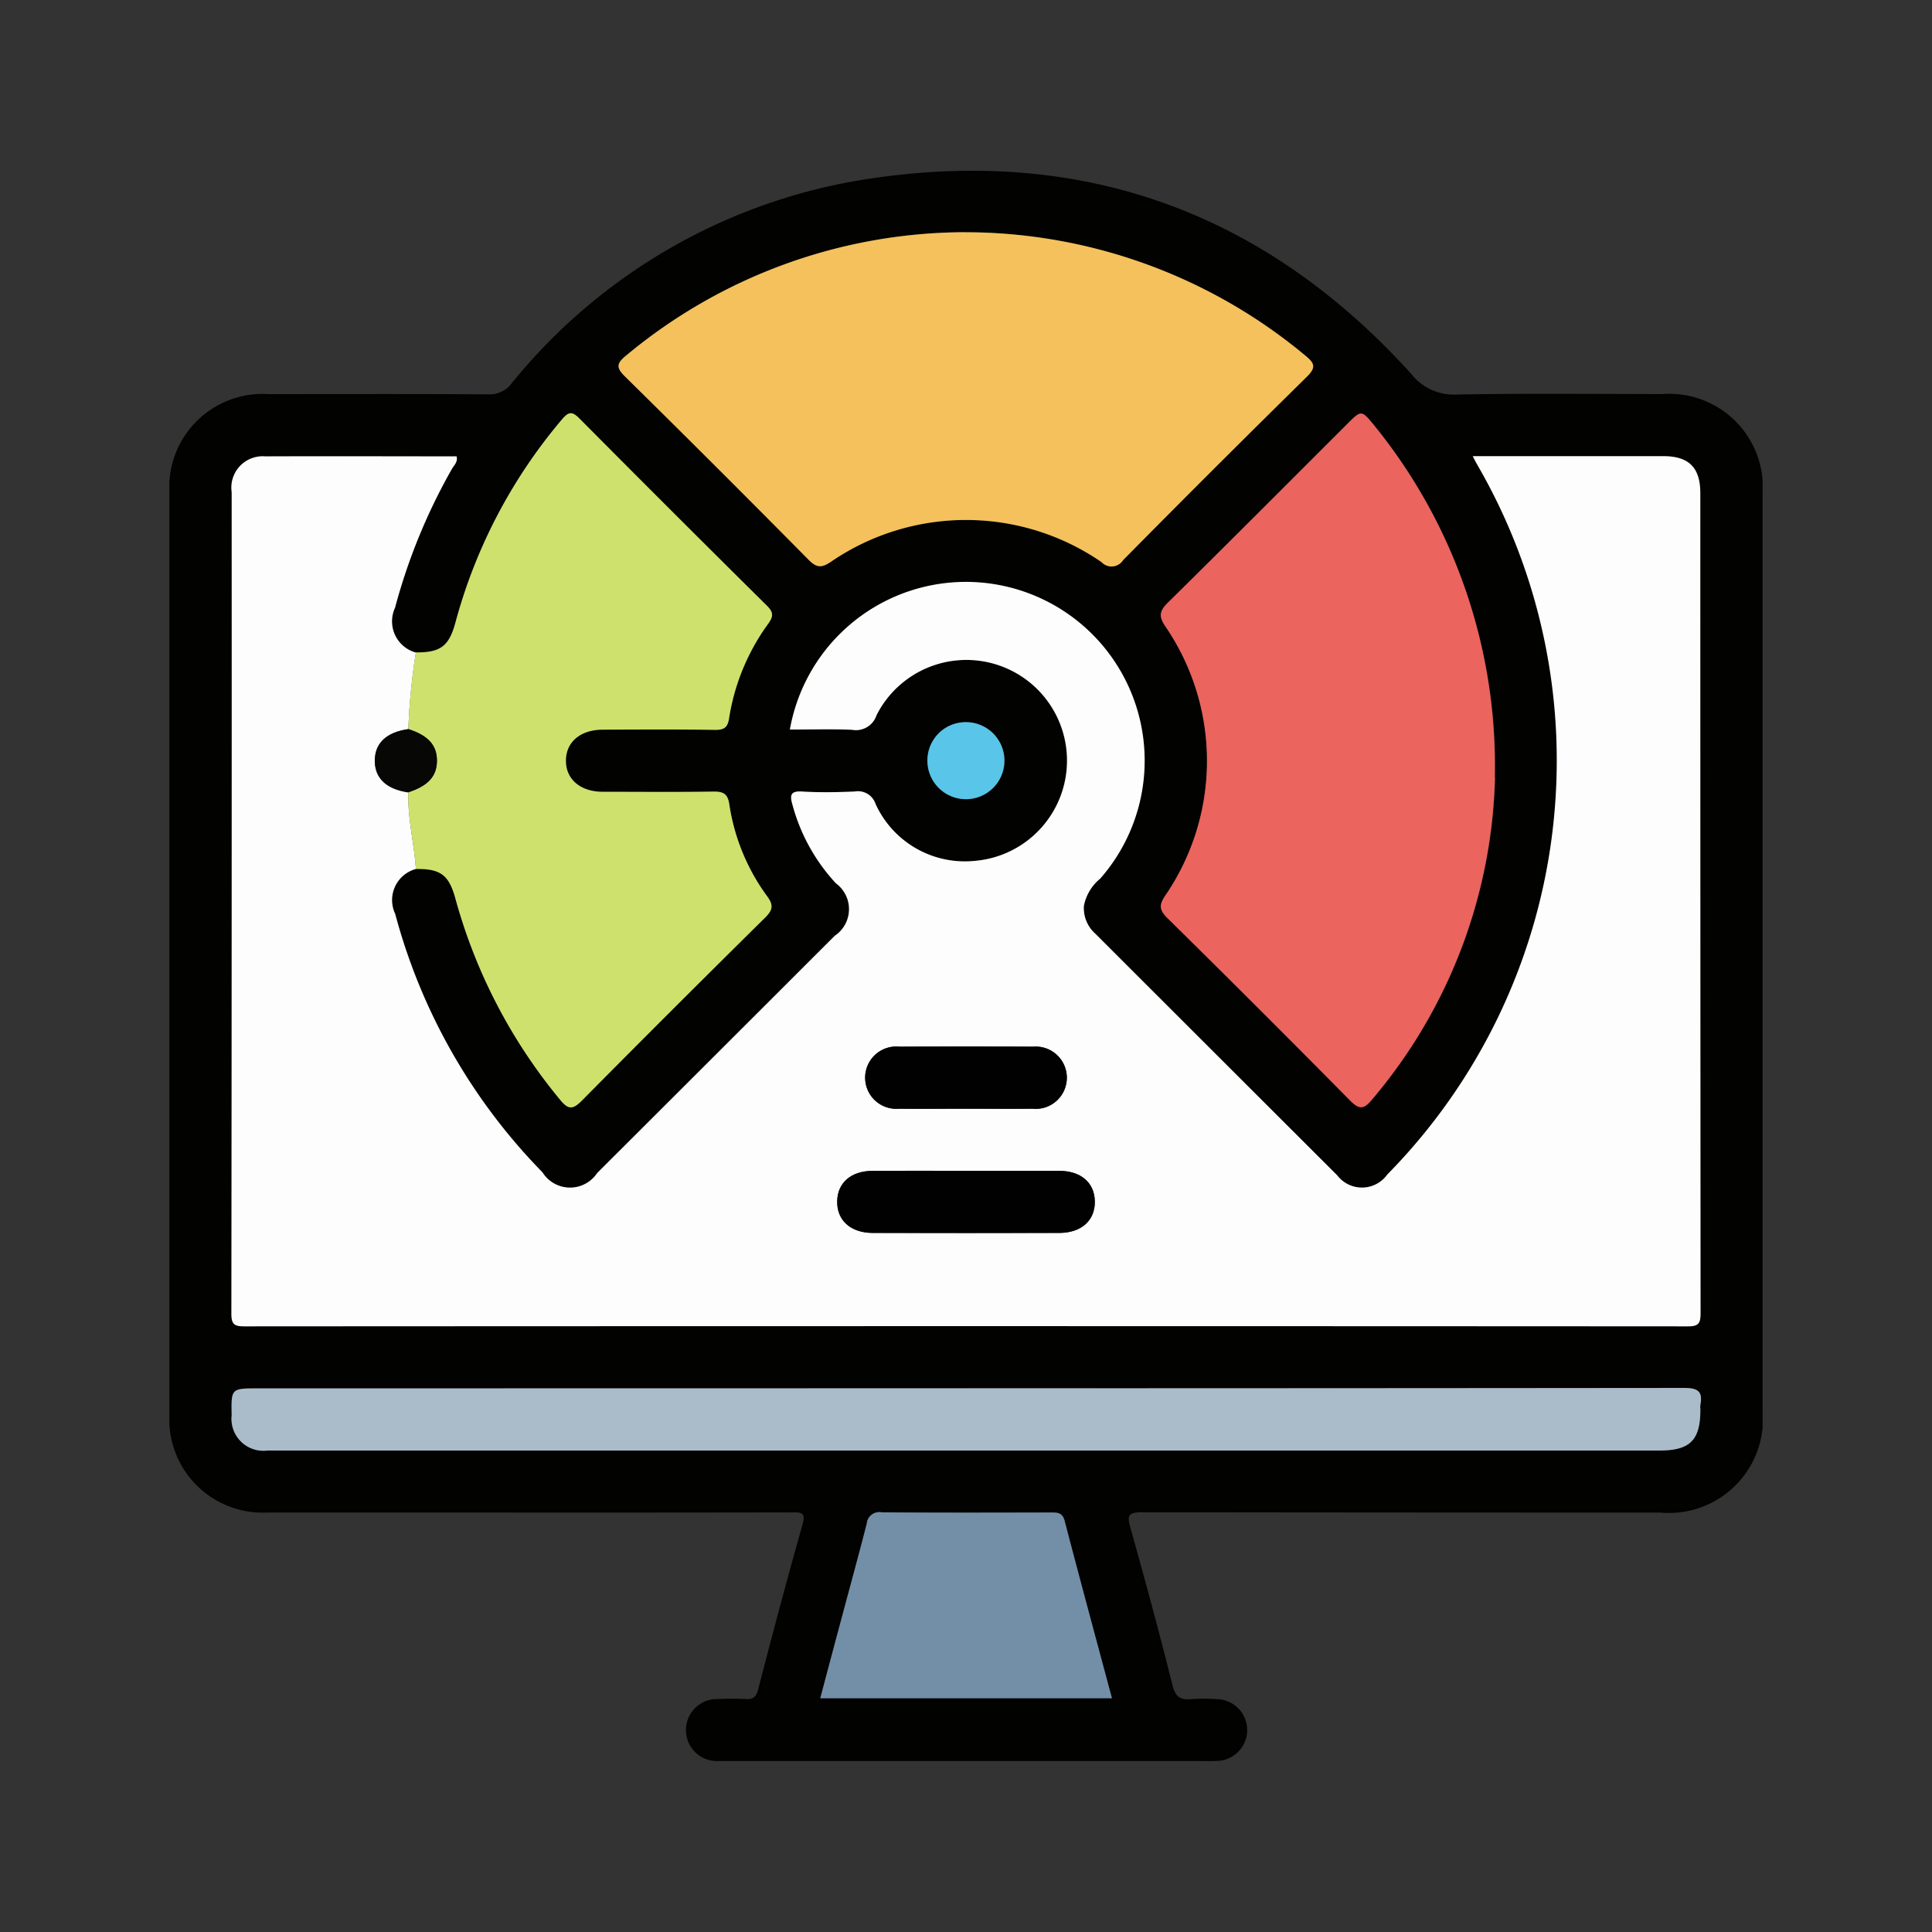 <svg xmlns="http://www.w3.org/2000/svg" xmlns:xlink="http://www.w3.org/1999/xlink" width="81.311" height="81.311" viewBox="0 0 81.311 81.311">
  <rect x="0" y="0" width="81.311" height="81.311" fill="#333333" stroke="none"/>
  <defs>
    <clipPath id="clip-path">
      <rect id="Rectángulo_36623" data-name="Rectángulo 36623" width="81.311" height="81.311" fill="#fff" stroke="#707070" stroke-width="1"/>
    </clipPath>
    <clipPath id="clip-path-2">
      <rect id="Rectángulo_36875" data-name="Rectángulo 36875" width="67.052" height="66.935" fill="none"/>
    </clipPath>
  </defs>
  <g id="Grupo_85832" data-name="Grupo 85832" clip-path="url(#clip-path)">
    <g id="Grupo_86488" data-name="Grupo 86488" transform="translate(7.129 7.187)">
      <g id="Grupo_86487" data-name="Grupo 86487" clip-path="url(#clip-path-2)">
        <path id="Trazado_130051" data-name="Trazado 130051" d="M67.051,32.934q0,9.61,0,19.22a3.957,3.957,0,0,1-4.3,4.318q-10.9,0-21.8-.014c-.608,0-.654.137-.5.674.62,2.2,1.215,4.4,1.767,6.613.125.5.346.619.8.579a6.711,6.711,0,0,1,1.047,0,1.3,1.3,0,0,1-.009,2.6c-.173.014-.349.006-.523.006H23.5c-.131,0-.262,0-.393,0a1.306,1.306,0,1,1-.023-2.61,11.547,11.547,0,0,1,1.178,0c.324.02.438-.1.52-.417.6-2.314,1.211-4.625,1.864-6.925.146-.516-.042-.515-.435-.514q-7.038.013-14.076.005c-2.662,0-5.325,0-7.987,0A3.932,3.932,0,0,1,0,52.326Q0,32.943,0,13.56A3.931,3.931,0,0,1,4.189,9.4c3.077,0,6.154-.011,9.232.01a1.15,1.15,0,0,0,.987-.469A23.948,23.948,0,0,1,29.632.309C38.6-.992,46.176,1.827,52.259,8.541a2.272,2.272,0,0,0,1.92.877c2.88-.054,5.761-.022,8.642-.02a3.939,3.939,0,0,1,4.23,4.251q0,9.642,0,19.285M10.373,29.385c1.041-.015,1.4.249,1.67,1.262a22.661,22.661,0,0,0,4.4,8.449c.361.443.548.412.93.025q3.817-3.863,7.683-7.676c.312-.308.4-.5.108-.905a8.731,8.731,0,0,1-1.6-3.885c-.067-.453-.27-.536-.685-.529-1.549.025-3.1.013-4.649.008-.937,0-1.547-.53-1.542-1.315s.613-1.3,1.558-1.3c1.571,0,3.143-.016,4.714.009.383.006.536-.1.594-.48a9.159,9.159,0,0,1,1.657-4c.23-.32.2-.488-.073-.755q-3.951-3.914-7.87-7.859c-.3-.306-.454-.318-.742.025A22.116,22.116,0,0,0,12.041,19c-.272,1.009-.632,1.278-1.669,1.268a1.362,1.362,0,0,1-.878-1.889,24.674,24.674,0,0,1,2.39-5.835c.089-.157.265-.295.2-.533-2.686,0-5.371-.007-8.055,0a1.317,1.317,0,0,0-1.41,1.5q0,17.293-.012,34.585c0,.436.124.528.54.528q30.381-.015,60.763,0c.438,0,.528-.125.528-.54q-.017-17.26-.01-34.52c0-1.081-.478-1.558-1.554-1.562-1.309,0-2.619,0-3.929,0H54.853c.09.171.136.264.187.353a24.338,24.338,0,0,1,3.257,14.6A24.511,24.511,0,0,1,51.26,42.244a1.31,1.31,0,0,1-2.109.032Q44.049,37.2,38.962,32.11a1.442,1.442,0,0,1-.479-1.165,1.958,1.958,0,0,1,.686-1.15A7.518,7.518,0,1,0,26.109,23.52c.919,0,1.769-.027,2.617.01a.908.908,0,0,0,1.028-.611,4.236,4.236,0,1,1,4.162,6.126,4.133,4.133,0,0,1-4.2-2.389.779.779,0,0,0-.881-.528c-.741.028-1.486.041-2.225,0-.481-.029-.491.175-.4.527a7.86,7.86,0,0,0,1.838,3.338A1.348,1.348,0,0,1,28,32.2Q23,37.2,18,42.183a1.369,1.369,0,0,1-2.3-.03A24.62,24.62,0,0,1,9.5,31.276a1.355,1.355,0,0,1,.871-1.891m23.089-26.8a22.342,22.342,0,0,0-14.24,5.191c-.386.317-.443.492-.053.877q3.893,3.831,7.73,7.717c.351.355.563.347.961.073a10.064,10.064,0,0,1,11.369.026.576.576,0,0,0,.911-.085Q43.983,12.5,47.872,8.67c.393-.387.329-.565-.054-.881a22.376,22.376,0,0,0-14.355-5.2M55.788,25.531a22.708,22.708,0,0,0-5.067-14.8c-.547-.665-.547-.665-1.134-.079-2.516,2.511-5.024,5.03-7.555,7.525-.361.356-.408.573-.1,1.014a10.026,10.026,0,0,1,0,11.3c-.274.4-.277.613.077.963q3.867,3.812,7.684,7.674c.394.4.583.382.933-.042a21.756,21.756,0,0,0,5.17-13.552M33.569,51.242H3.724c-1.125,0-1.125,0-1.1,1.132a1.343,1.343,0,0,0,1.507,1.482c.174,0,.349,0,.524,0H62.705c1.292,0,1.723-.433,1.726-1.723a1.083,1.083,0,0,1,0-.2c.105-.566-.108-.712-.691-.711q-15.086.031-30.173.015m6.1,13.045c-.674-2.515-1.343-4.988-1.991-7.466-.092-.352-.3-.351-.577-.351-2.377,0-4.754.013-7.131-.008a.529.529,0,0,0-.619.476c-.339,1.326-.7,2.647-1.056,3.97-.3,1.119-.594,2.24-.9,3.379ZM33.519,23.206a1.621,1.621,0,1,0,1.631,1.6,1.611,1.611,0,0,0-1.631-1.6" transform="translate(0 0)" fill="#020201"/>
        <path id="Trazado_130052" data-name="Trazado 130052" d="M17.726,63.219a1.356,1.356,0,0,0-.871,1.891,24.62,24.62,0,0,0,6.2,10.878,1.369,1.369,0,0,0,2.3.03q5-4.988,10-9.987a1.347,1.347,0,0,0,.051-2.207,7.859,7.859,0,0,1-1.838-3.338c-.1-.352-.085-.556.4-.527.739.045,1.484.032,2.225,0a.779.779,0,0,1,.881.528,4.133,4.133,0,0,0,4.2,2.389,4.236,4.236,0,1,0-4.162-6.126.908.908,0,0,1-1.028.611c-.848-.037-1.7-.01-2.617-.01a7.523,7.523,0,1,1,13.059,6.275,1.957,1.957,0,0,0-.686,1.15,1.442,1.442,0,0,0,.479,1.165Q51.409,71.027,56.5,76.111a1.31,1.31,0,0,0,2.109-.032A24.843,24.843,0,0,0,62.393,46.2c-.051-.09-.1-.182-.187-.353H66.3c1.31,0,2.619,0,3.929,0,1.075,0,1.554.481,1.554,1.562q0,17.26.01,34.52c0,.415-.09.54-.528.54q-30.381-.018-60.763,0c-.416,0-.541-.091-.54-.528q.02-17.293.012-34.585a1.317,1.317,0,0,1,1.41-1.5c2.684-.011,5.368,0,8.055,0,.062.238-.114.376-.2.533a24.672,24.672,0,0,0-2.39,5.835,1.362,1.362,0,0,0,.878,1.889,26.743,26.743,0,0,0-.318,3.226c-.922.134-1.408.594-1.408,1.33s.484,1.194,1.408,1.331c-.032,1.089.247,2.148.319,3.227m23.152,12.7c-1.307,0-2.614,0-3.92,0-.913,0-1.483.495-1.5,1.273-.019.807.564,1.337,1.5,1.339q3.92.008,7.841,0c.939,0,1.519-.529,1.5-1.339-.018-.779-.587-1.269-1.5-1.273-1.307-.006-2.614,0-3.92,0m-.011-2.615c.936,0,1.872.008,2.808,0a1.311,1.311,0,1,0,.022-2.61q-2.808-.015-5.617,0a1.311,1.311,0,1,0-.022,2.61c.936.012,1.872,0,2.808,0" transform="translate(-7.352 -33.834)" fill="#fdfdfd"/>
        <path id="Trazado_130053" data-name="Trazado 130053" d="M86.712,9.875a22.379,22.379,0,0,1,14.355,5.2c.384.316.447.494.054.881q-3.893,3.83-7.731,7.716a.576.576,0,0,1-.911.085,10.063,10.063,0,0,0-11.369-.026c-.4.274-.611.282-.961-.073q-3.84-3.884-7.73-7.717c-.39-.384-.333-.559.053-.876a22.346,22.346,0,0,1,14.24-5.191" transform="translate(-53.249 -7.288)" fill="#f4c15c"/>
        <path id="Trazado_130054" data-name="Trazado 130054" d="M173.328,54.311a21.757,21.757,0,0,1-5.17,13.552c-.35.425-.539.441-.933.042q-3.815-3.864-7.684-7.674c-.354-.349-.351-.566-.077-.963a10.026,10.026,0,0,0,0-11.3c-.3-.44-.257-.658.1-1.014,2.532-2.495,5.04-5.014,7.555-7.525.587-.586.588-.586,1.134.079a22.707,22.707,0,0,1,5.067,14.8" transform="translate(-117.54 -28.781)" fill="#eb645e"/>
        <path id="Trazado_130055" data-name="Trazado 130055" d="M38.687,58.124c-.072-1.079-.352-2.138-.319-3.227.84-.274,1.206-.678,1.206-1.331s-.371-1.062-1.206-1.33a26.8,26.8,0,0,1,.318-3.226c1.037.01,1.4-.259,1.67-1.268A22.112,22.112,0,0,1,44.84,39.2c.288-.343.438-.331.742-.024q3.918,3.947,7.871,7.859c.27.267.3.435.072.755a9.166,9.166,0,0,0-1.657,4c-.058.379-.211.486-.594.48-1.571-.024-3.143-.013-4.714-.009-.945,0-1.553.515-1.558,1.3s.605,1.312,1.542,1.315c1.55,0,3.1.016,4.649-.008.416-.007.618.076.685.529a8.728,8.728,0,0,0,1.6,3.885c.293.4.2.6-.107.905Q49.509,64,45.686,67.86c-.382.386-.57.418-.93-.025a22.66,22.66,0,0,1-4.4-8.449c-.274-1.013-.629-1.276-1.67-1.262" transform="translate(-28.314 -28.739)" fill="#cfe16d"/>
        <path id="Trazado_130056" data-name="Trazado 130056" d="M40.938,195.544q15.086,0,30.173-.015c.583,0,.8.145.691.711a1.083,1.083,0,0,0,0,.2c0,1.29-.433,1.723-1.726,1.723H12.02c-.174,0-.349,0-.524,0a1.344,1.344,0,0,1-1.507-1.483c-.021-1.131-.021-1.131,1.1-1.131Z" transform="translate(-7.368 -144.302)" fill="#aabcca"/>
        <path id="Trazado_130057" data-name="Trazado 130057" d="M116.832,223.335H104.561c.3-1.139.6-2.26.9-3.379.353-1.323.717-2.643,1.056-3.97a.528.528,0,0,1,.619-.476c2.377.021,4.754.013,7.131.008.273,0,.485,0,.577.351.648,2.479,1.318,4.952,1.992,7.467" transform="translate(-77.167 -159.048)" fill="#738fa8"/>
        <path id="Trazado_130058" data-name="Trazado 130058" d="M123.381,88.576a1.621,1.621,0,1,1-1.619,1.61,1.611,1.611,0,0,1,1.619-1.61" transform="translate(-89.861 -65.37)" fill="#58c5e9"/>
        <path id="Trazado_130059" data-name="Trazado 130059" d="M112.693,160.642c1.307,0,2.614,0,3.92,0,.914,0,1.483.494,1.5,1.273.018.81-.561,1.337-1.5,1.339q-3.92.008-7.841,0c-.937,0-1.52-.532-1.5-1.34.018-.778.588-1.269,1.5-1.272,1.307-.006,2.614,0,3.92,0" transform="translate(-79.167 -118.554)" fill="#010101"/>
        <path id="Trazado_130060" data-name="Trazado 130060" d="M116,143.286c-.936,0-1.872.009-2.808,0a1.311,1.311,0,1,1,.022-2.61q2.808-.013,5.617,0a1.311,1.311,0,1,1-.022,2.61c-.936.01-1.872,0-2.808,0" transform="translate(-82.487 -103.814)" fill="#010101"/>
        <path id="Trazado_130061" data-name="Trazado 130061" d="M34.41,89.685c.835.267,1.208.678,1.206,1.33s-.367,1.058-1.206,1.331C33.486,92.21,33,91.752,33,91.015s.487-1.2,1.408-1.33" transform="translate(-24.356 -66.188)" fill="#070705"/>
      </g>
    </g>
  </g>
</svg>
